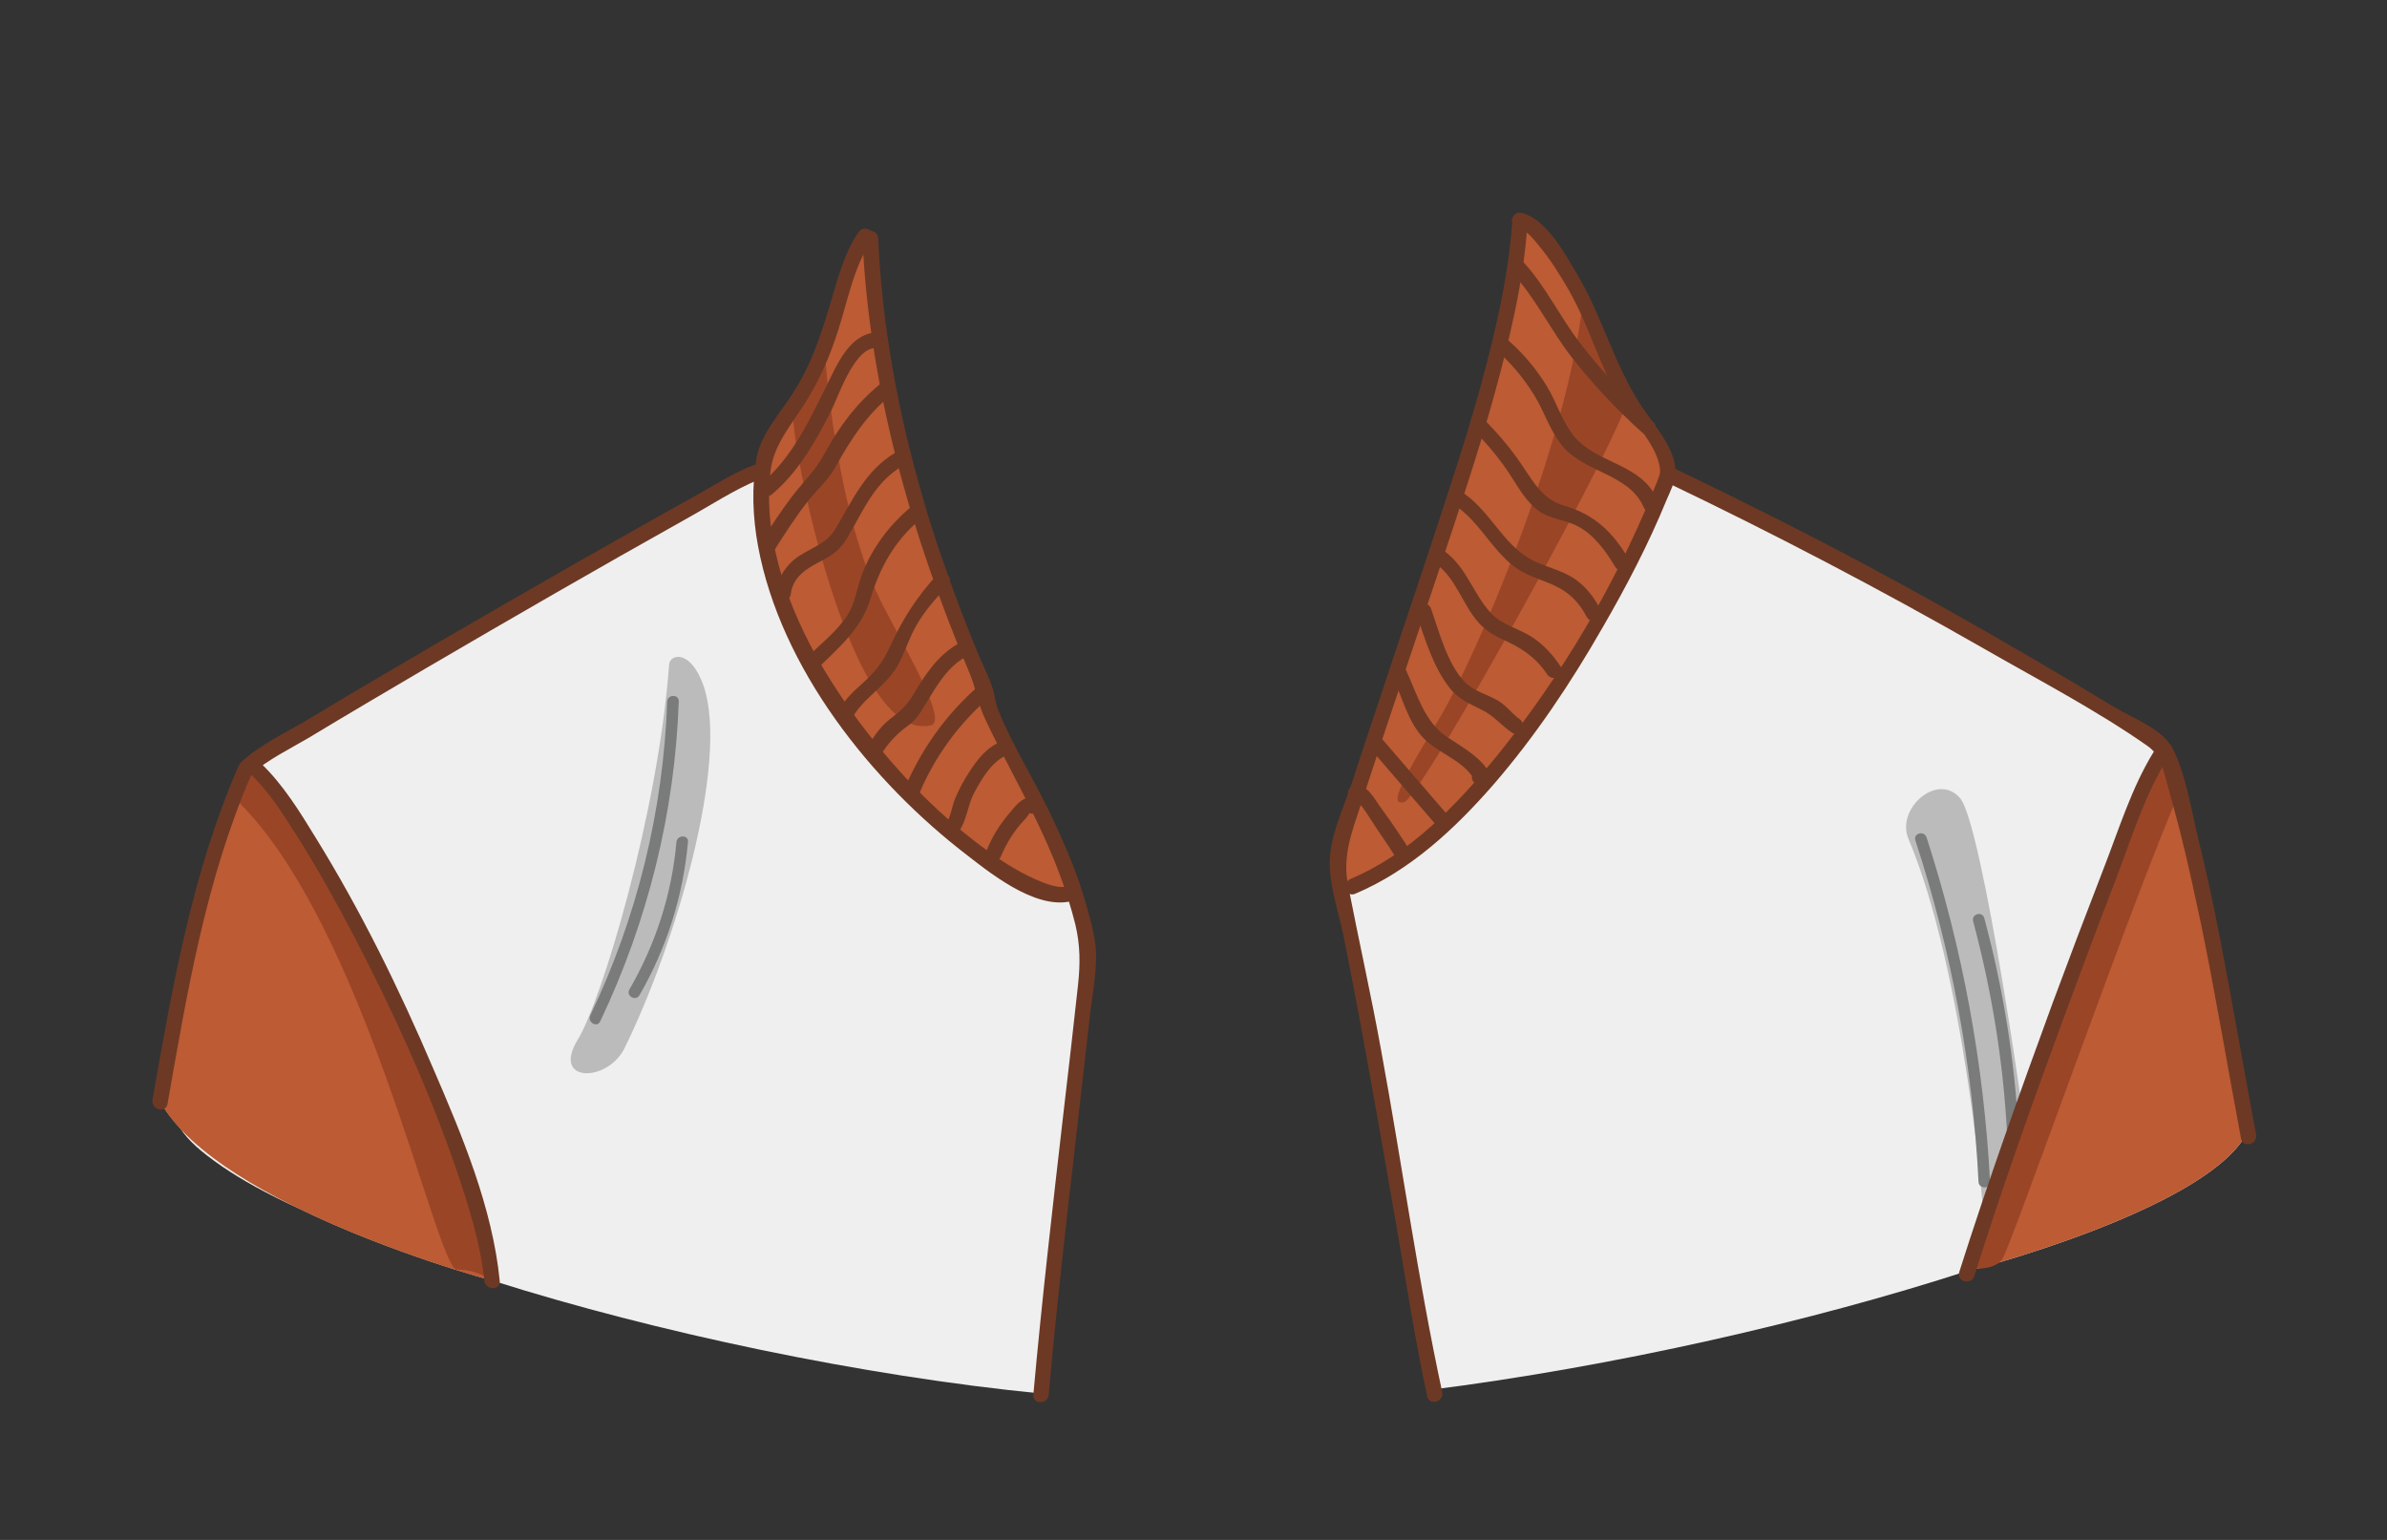 <?xml version="1.0" encoding="utf-8"?>
<!-- Generator: Adobe Illustrator 19.2.0, SVG Export Plug-In . SVG Version: 6.00 Build 0)  -->
<svg version="1.1" id="Layer_1" xmlns="http://www.w3.org/2000/svg" xmlns:xlink="http://www.w3.org/1999/xlink" x="0px" y="0px"
	 viewBox="0 0 620 400" style="enable-background:new 0 0 620 400;" xml:space="preserve">
<rect x="0" y="0" width="620" height="400" fill="#333333" stroke="none"/>
<style type="text/css">
	.st0{fill:#EFEFEF;}
	.st1{fill:#BC5B34;}
	.st2{fill:#BBBBBC;}
	.st3{fill:#9B4527;}
	.st4{fill:#6D3924;}
	.st5{fill:#7A7B7B;}
</style>
<g>
	<g>
		<path class="st0" d="M281.5,248.2c-2.3-20.7-11.5-40.2-20.3-58.8c-5-10.5-10.1-21-14.4-31.8c-4.3-10.7-7.5-21.8-11.3-32.6
			c-5-14.1-9.8-30.6-8.5-45.9c-0.1-0.2-0.2-0.4-0.3-0.6c-1.2-10.5-1.2-10.5-2.6-15.8c-4.1,4.8-1.1,5.4-13.5,35.7l-11.3,14.3l-3,10.1
			c0,0-35.9,19.3-41.7,23.1c-0.1,1.2-6.5,2.5-6.5,3.7c-28.9,13.6-51.1,28.1-77.8,45.7c-1.6,1.1-4.3,2.9-6,4.3l-0.1-0.1l-0.1,0.3
			c-0.1,0.1-0.3,0.2-0.4,0.4c-0.7,0.1-2.9,6.2-2.9,6.9c-3.5,3.6-1.5,6.9-4,12.1c-3.5,7.3-5.1,14.8-6.6,22.4
			c-4.2,16.1-10.3,41.5-8.5,44.6c1.3,2.4,3.1,4.7,5.2,7c2,3,5,5.8,10.8,9.8c5.1,3.5,11.8,7.2,19.7,10.8
			c24.1,11.8,50.7,18.9,50.7,18.9v0c42,13.3,95.6,24.7,142.6,29.3c-1.2-15.7,3.7-32.3,5.3-47.5C278.4,292.5,284,270.5,281.5,248.2z"
			/>
		<path class="st0" d="M578.7,266.5l-7.2-32.2l-0.2-0.7c-0.6-2.9-1.3-6-2.2-9.5c-1.8-7.3-3.2-16.6-5.8-23.1
			c-0.1-0.6-2.9-6.8-3.6-6.9c-1.6-1.4-6-4.3-7.8-5.6c-11.8-7.7-15.6-10-27.9-16.7c-13.7-7.4-85.8-47.7-88.3-47.4
			c-0.6-0.2-1.3-0.3-1.8-0.3l0.2-0.5c0,0-4.1-8-3.8-8.5c0.2-0.5-10-15.9-10-15.9l-10.5-23.6l-10.6-13.9l-3.5-3.9l-0.3,1.4
			c-0.2-0.2-0.5-0.4-0.8-0.5c-0.6,3-1.1,8.1-1.8,13l-2.1,10.7c-0.1,0.2-0.1,0.4-0.2,0.6c0,0.4-0.1,0.7-0.1,1l-11.5,40.6l0,0
			c-0.7,1.4-1.4,2.9-2.1,4.3c-1.9,4.2-2.8,8.8-3.9,13.3l-13.6,40l-8.7,26.6c-0.2,0.5-0.4,1.1-0.6,1.6c-0.3,0.9-0.6,1.7-0.8,2.5
			l-1.3,4l-0.1,3.3c-0.2,1.8-0.2,3.5-0.1,5.3l0,2.1l0.8,4.2l0,0c0.2,1.2,0.5,2.3,0.7,3.6c2,8.6,3.7,17.2,5.6,25.8
			c4.2,18.7,12.9,85.1,16.1,99.9c48.4-6.1,100.3-18,140.5-31.1c0,0.1,0,0.1,0.1,0.1c0,0,59.5-15.3,71.5-34.7
			C584.9,292.4,578.7,266.5,578.7,266.5z"/>
	</g>
	<g>
		<polygon class="st1" points="225.2,61.7 228.1,87.1 241.5,141.9 261.9,194.5 272.7,214.7 280.4,232 274.7,232 256.4,223.9 
			233.4,204.9 214.7,181 202.9,155.8 197.7,133.5 199.1,115.5 211.7,97.1 219.2,74.5 		"/>
		<path class="st1" d="M347.7,227.6l0.2-10.7l11.4-34.7l19.6-57.5L390.4,84l5.2-26.2l3.5,3.9l10.6,13.9l10.5,23.6
			c0,0,10.2,15.4,10,15.9c-0.2,0.5,3.8,8.5,3.8,8.5l-14.6,27.1l-21.1,35.6l-17.3,22.8l-17.4,14.4l-15.2,8.1L347.7,227.6z"/>
		<path class="st1" d="M64.2,199.4l8.6,7.6l12.6,18.2l14.7,29.7l11.4,25.2L123,307l4.9,25.7c0,0-70.9-19-86.3-46.5
			c-2.6-4.6,12-57.8,12-57.8L64.2,199.4z"/>
		<path class="st1" d="M511.5,330.1c-1-0.6,5-16.4,5-16.4l20.6-57.9l16.4-42.7l7.6-16.8l2.2,4.6l8.2,33.4l7.2,32.2
			c0,0,6.2,25.9,4.3,28.9C571,314.8,511.5,330.1,511.5,330.1z"/>
		<path class="st2" d="M173.8,172.6c-2.8,38.4-17.5,87.3-23.7,97.4c-7,11.4,7.7,11.2,12.1,2.3c13.3-27,27.2-74.3,20.6-94
			C179.4,168.5,174,169.9,173.8,172.6z"/>
		<path class="st2" d="M495.7,217.9c14.2,33.4,20.2,98.4,19.7,104.3s11.6-17.3,11.3-22.6c-0.3-5.2-11.8-85.6-17.6-92.3
			C503.2,200.5,492.4,210.1,495.7,217.9z"/>
	</g>
	<g>
		<path class="st3" d="M214.1,90.1c0,0,2.7,43.4,15.5,67.7c7.2,13.7,16.4,29.6,12.2,30.6c-21.3,5.2-36.9-75.4-35.8-81.9
			C207.1,100,214.1,90.1,214.1,90.1z"/>
		<path class="st3" d="M411.1,78.5C407,115.7,383.2,171,374,186.4c-9.2,15.3-13.8,23.3-9.2,21.9c4.6-1.3,58.8-99.6,57.9-104.9
			s-5.2-11.7-5.2-11.7S411.5,74.9,411.1,78.5z"/>
		<path class="st3" d="M60.7,207.1c34.1,32,52.7,122.8,58,122.7s9.2,2.9,9.2,2.9l-3.6-19l-15.3-39.7L91,236.7l-15.9-26.2l-9.7-12
			C65.5,198.4,58.9,205.4,60.7,207.1z"/>
		<path class="st3" d="M561.1,196.3l-4.6,9.5L542.4,240l-17.1,48.5l-13.9,40.9c0,0,6.4,1,8.7-2.4s34.3-94.7,45.7-120.5
			C568,201.7,561.1,196.3,561.1,196.3z"/>
	</g>
	<g>
		<g>
			<path class="st4" d="M224,61.8c1.8,39.2,12.7,77.2,27.9,113.2c1.6,3.8,2.1,7.8,3.9,11.6c2.1,4.5,4.4,8.9,6.7,13.3
				c4.6,8.9,9.2,17.7,12.7,27.1c1.6,4.3,3,8.7,4.1,13.1c1.3,5.4,1.3,10.3,0.7,15.8c-1.2,11.1-2.5,22.3-3.8,33.4
				c-2.8,24.3-5.6,48.6-7.8,73c-0.2,2.6,3.8,2.5,4,0c1.9-21.8,4.4-43.5,6.9-65.2c1.2-10.8,2.5-21.6,3.7-32.5
				c0.6-5.2,1.6-10.5,1.7-15.7c0.1-4.4-1.2-9.1-2.4-13.3c-2.4-8.8-6.1-17.2-10-25.3c-4.2-8.6-9.4-16.9-13-25.8
				c-0.8-2-0.9-4.1-1.6-6.1c-0.7-2.2-1.9-4.5-2.8-6.6c-1.9-4.4-3.6-8.9-5.4-13.4c-3.6-9.6-7-19.3-9.8-29.1
				c-6.4-22-10.6-44.6-11.6-67.4C227.9,59.3,223.9,59.3,224,61.8L224,61.8z"/>
		</g>
		<g>
			<path class="st4" d="M223,60.3c-4.1,5.9-5.9,14-8,20.8c-2.3,7.3-4.5,13.8-8.6,20.3c-3.3,5.4-8.8,11.2-9.9,17.6
				c-1.3,7.6-1,15.3,0.4,22.9c5.9,31.7,29.4,61.2,54.5,80.4c6.7,5.2,19.3,15.2,28.6,11.2c2.4-1,0.3-4.5-2-3.5
				c-2.8,1.2-6.8-0.6-9.3-1.7c-4.9-2.2-9.4-5.2-13.7-8.4c-12.2-9.1-22.9-20.4-32-32.6c-9.5-12.8-17.6-27.1-21.3-42.7
				c-1.8-7.4-2.5-15.1-1.5-22.7c0.9-6.6,5.6-11.9,9.1-17.5c3.8-6.1,6.3-12,8.5-18.9c2.4-7.5,4.1-16.7,8.7-23.2
				C228,60.2,224.5,58.2,223,60.3L223,60.3z"/>
		</g>
		<g>
			<path class="st4" d="M65.6,200.9c3.5-3.3,9.9-6.5,14.5-9.2c10.1-6.1,20.3-12.1,30.5-18.1c22.4-13.1,44.9-26.1,67.6-38.8
				c5.8-3.2,13.2-8,18.7-10.1c2.4-0.9,1.3-4.8-1.1-3.9c-5.3,2-10.3,5.3-15.2,8c-10.5,5.8-20.9,11.8-31.4,17.7
				c-23,13.2-46,26.4-68.7,40.1c-5.8,3.5-12.8,6.7-17.8,11.3C60.9,199.8,63.7,202.6,65.6,200.9L65.6,200.9z"/>
		</g>
		<g>
			<path class="st4" d="M61.9,199.1c-12,27.5-17.1,57.2-22.3,86.6c-0.4,2.5,3.4,3.6,3.9,1.1c5.1-29,10-58.5,21.8-85.6
				C66.4,198.8,62.9,196.8,61.9,199.1L61.9,199.1z"/>
		</g>
		<g>
			<path class="st5" d="M497.5,218.3c9.4,28.7,14.9,58.5,16.4,88.7c0.1,1.9,3.1,1.9,3,0c-1.6-30.4-7.1-60.5-16.5-89.5
				C499.8,215.7,496.9,216.4,497.5,218.3L497.5,218.3z"/>
		</g>
		<g>
			<path class="st5" d="M512.5,239.3c4.8,17.9,7.8,36.3,8.8,54.8c0.1,1.9,3.1,1.9,3,0c-1-18.8-4-37.4-8.9-55.6
				C514.9,236.6,512,237.4,512.5,239.3L512.5,239.3z"/>
		</g>
		<g>
			<path class="st4" d="M65.2,201.2c4.8,4.6,8.4,10.4,11.9,15.9c5.3,8.4,10.1,17,14.7,25.8c10.3,19.8,19.7,40.3,26.9,61.4
				c3.1,9.2,6.1,18.7,7.1,28.4c0.3,2.5,4.3,2.6,4,0c-1.9-19.1-9.8-37.8-17.3-55.2c-8.8-20.6-18.7-40.8-30.5-59.9
				c-4.1-6.7-8.4-13.7-14.1-19.2C66.2,196.6,63.4,199.4,65.2,201.2L65.2,201.2z"/>
		</g>
		<g>
			<path class="st5" d="M173.3,182.2c-1,28.3-7.8,56.1-20,81.6c-0.8,1.7,1.8,3.3,2.6,1.5c12.4-26.1,19.4-54.3,20.4-83.1
				C176.4,180.3,173.4,180.3,173.3,182.2L173.3,182.2z"/>
		</g>
		<g>
			<path class="st5" d="M175.7,218.7c-1.2,13.6-5.4,26.5-12.2,38.3c-1,1.7,1.6,3.2,2.6,1.5c7.1-12.3,11.3-25.7,12.6-39.8
				C178.9,216.8,175.9,216.8,175.7,218.7L175.7,218.7z"/>
		</g>
		<g>
			<path class="st4" d="M392.7,58.7c-1.1,14.3-4.6,28.8-8.4,42.6c-3.8,13.7-8.4,27.3-12.8,40.8c-4.4,13.4-9,26.8-13.4,40.2
				c-2.3,6.8-4.5,13.5-6.7,20.3c-2,6.1-5.2,12.8-5.9,19.2c-0.7,6.9,2,14.4,3.4,21c1.6,7.9,3.1,15.8,4.6,23.8
				c3.3,18,6.5,36.1,9.6,54.1c2.4,14,4.6,28.1,7.6,42c0.5,2.5,4.4,1.5,3.9-1.1c-6.3-29.2-10.4-59-15.8-88.4
				c-2.6-14.5-5.9-29-8.7-43.5c-1.4-7.4,1-13.5,3.3-20.5c2.2-6.8,4.5-13.6,6.7-20.4c4.5-13.4,9-26.8,13.5-40.2
				c5.1-15.3,10.3-30.7,14.6-46.3c3.9-14.2,7.5-29,8.5-43.7C396.8,56.2,392.8,56.2,392.7,58.7L392.7,58.7z"/>
		</g>
		<g>
			<path class="st4" d="M394.1,59.1c2.3,0.5,4.2,3,5.6,4.7c3,3.6,5.5,7.6,7.8,11.6c5.3,9.3,8,19.8,13.5,29c3,5,10.2,12,10.2,18.2
				c0,0.8-1.4,4-2,5.5c-9.9,24.2-23.8,47.7-40.2,68c-10.4,12.8-22.7,25.7-38.2,32.2c-2.3,1-1.3,4.8,1.1,3.9
				c14.3-6,26-16.9,36.1-28.5c10.8-12.5,20-26.3,28.2-40.6c6.2-10.7,12-21.8,16.7-33.3c0.9-2.1,2.2-4.6,2.3-7
				c0.2-6.1-5.6-12.4-8.7-17.1c-7.1-10.6-10.2-23.2-16.7-34.2c-3.1-5.2-8.1-14.7-14.6-16.2C392.7,54.7,391.6,58.6,394.1,59.1
				L394.1,59.1z"/>
		</g>
		<g>
			<path class="st4" d="M433.1,125.4c28,13.4,55.5,27.8,82.4,43.2c14.1,8.1,28.9,15.8,42.2,25.1c3.5,2.4,4.1,6,5.2,9.9
				c1.2,4.2,2.3,8.4,3.4,12.6c2,7.9,3.7,15.9,5.4,23.8c3.8,18.5,6.9,37.2,10.4,55.8c0.5,2.5,4.3,1.5,3.9-1.1
				c-3.2-17-6.1-34.1-9.4-51.1c-1.6-8.3-3.4-16.6-5.4-24.8c-1.9-7.7-3.2-16.7-6.6-23.9c-2.6-5.5-10.6-8.3-15.4-11.2
				c-7.4-4.5-14.8-8.9-22.2-13.2c-13.9-8.1-27.9-16-42.1-23.6c-16.3-8.7-32.9-17-49.5-25C432.8,120.8,430.8,124.3,433.1,125.4
				L433.1,125.4z"/>
		</g>
		<g>
			<path class="st4" d="M559.4,195.3c-5.7,9.2-9.1,20.3-13,30.3c-4.5,11.6-8.9,23.2-13.2,34.8c-8.5,23.2-16.8,46.4-24.3,70
				c-0.8,2.5,3.1,3.5,3.9,1.1c7.2-22.9,15.3-45.6,23.6-68.1c4.1-11.1,8.2-22.1,12.5-33.2c4.2-10.8,7.8-23,13.9-32.9
				C564.2,195.2,560.8,193.1,559.4,195.3L559.4,195.3z"/>
		</g>
		<g>
			<path class="st4" d="M352,207.9c1.1-0.1,4.9,6.4,5.7,7.5c1.8,2.6,3.6,5.3,5.3,8c1.4,2.2,4.8,0.2,3.5-2c-2.4-3.9-5-7.7-7.7-11.4
				c-1.6-2.1-3.6-6.3-6.7-6.1C349.5,204.1,349.4,208.1,352,207.9L352,207.9z"/>
		</g>
		<g>
			<path class="st4" d="M356.4,195c5.6,6.5,11.2,13,16.8,19.5c1.7,2,4.5-0.9,2.8-2.8c-5.6-6.5-11.2-13-16.8-19.5
				C357.5,190.3,354.7,193.1,356.4,195L356.4,195z"/>
		</g>
		<g>
			<path class="st4" d="M361.9,176.1c2.3,5.1,3.9,11.6,7.9,15.7c3.8,3.9,10.1,5.6,13.1,10.6c0-0.7,0-1.3,0-2c0,0.1,0,0.2-0.1,0.3
				c0.8-0.3,1.6-0.6,2.3-0.9c-0.1,0-0.2,0-0.3-0.1c-2.5-0.4-3.6,3.5-1,3.9c0.1,0,0.3,0,0.4,0.1c1,0.1,1.7-0.1,2.3-0.9
				c0.1-0.1,0.2-0.2,0.2-0.3c0.4-0.6,0.3-1.4,0-2c-2.2-3.9-7.3-6.7-10.9-9.1c-5.8-3.9-7.7-11-10.5-17.1
				C364.3,171.7,360.9,173.7,361.9,176.1L361.9,176.1z"/>
		</g>
		<g>
			<path class="st4" d="M367.8,159.2c2.2,6.4,4.5,14.3,8.9,19.7c2.2,2.8,5.1,3.9,8.2,5.5c3.1,1.5,5,4,7.8,5.9c2.1,1.5,4.1-2,2-3.5
				c-2-1.4-3.4-3.5-5.6-4.8c-2.9-1.7-6.3-2.4-8.7-4.9c-4.5-4.7-6.6-13-8.7-19C370.8,155.7,366.9,156.8,367.8,159.2L367.8,159.2z"/>
		</g>
		<g>
			<path class="st4" d="M373,146.5c5.3,3.8,6.9,10.7,11.2,15.4c2.2,2.4,4.7,3.6,7.6,4.9c4.2,2,7.5,4.5,10.1,8.4
				c1.4,2.1,4.9,0.1,3.5-2c-2-3-4.3-5.6-7.3-7.6c-3.6-2.4-8-3.2-11-6.5c-4.6-5.1-6.2-11.8-12-16C372.9,141.6,370.9,145,373,146.5
				L373,146.5z"/>
		</g>
		<g>
			<path class="st4" d="M378.8,131.9c5.7,4.2,8.8,10.9,14.4,15.2c2.5,1.9,5.3,2.9,8.2,4c4.9,1.8,8.3,4.4,10.7,9.1
				c1.2,2.3,4.6,0.3,3.5-2c-1.5-3-3.6-5.7-6.4-7.7c-3.7-2.6-8.2-3.2-12.1-5.5c-6.7-4-10.1-11.9-16.4-16.5
				C378.8,127,376.8,130.4,378.8,131.9L378.8,131.9z"/>
		</g>
		<g>
			<path class="st4" d="M382.7,111.7c3.8,3.8,7.2,7.9,10.1,12.5c1.9,3,3.8,6.2,6.7,8.4c3.2,2.4,7.1,2.3,10.5,4.2
				c4.1,2.2,7.2,6.5,9.5,10.4c1.3,2.2,4.8,0.2,3.5-2c-4-6.9-8.9-11.6-16.6-13.8c-5.6-1.6-8-6-11.1-10.6c-2.9-4.3-6.2-8.2-9.9-11.9
				C383.7,107,380.9,109.9,382.7,111.7L382.7,111.7z"/>
		</g>
		<g>
			<path class="st4" d="M268.3,207.4c-2.7-1-5.1,2.7-6.6,4.4c-2.2,2.7-4,5.6-5.3,8.8c-1,2.3,2.4,4.4,3.5,2c0.9-2.1,2-4.2,3.3-6.1
				c0.7-1,1.4-1.9,2.2-2.8c0.2-0.2,2.2-2.3,1.9-2.5C269.6,212.2,270.7,208.3,268.3,207.4L268.3,207.4z"/>
		</g>
		<g>
			<path class="st4" d="M259,193.1c-3.6,1.8-6,5.4-8.1,8.8c-1.1,1.8-2,3.6-2.8,5.5c-0.8,1.9-1.2,4.9-2.3,6.5c1-0.1,2.1-0.3,3.1-0.4
				c-0.1-0.1-0.1-0.1-0.2-0.2c0.1,0.8,0.2,1.6,0.3,2.4c0-0.1,0.1-0.1,0.1-0.2c1.4-2.2-2-4.2-3.5-2c0,0.1-0.1,0.1-0.1,0.2
				c-0.5,0.7-0.3,1.9,0.3,2.4c0.1,0.1,0.1,0.1,0.2,0.2c1,0.9,2.4,0.7,3.1-0.4c1.9-2.6,2.3-6.8,3.8-9.7c1.9-3.6,4.3-7.8,7.9-9.7
				C263.3,195.4,261.3,191.9,259,193.1L259,193.1z"/>
		</g>
		<g>
			<path class="st4" d="M254.4,178c-8.8,7.6-15.4,17-19.8,27.7c-1,2.4,2.9,3.4,3.9,1.1c4.1-10.1,10.5-18.8,18.7-25.9
				C259.2,179.2,256.4,176.4,254.4,178L254.4,178z"/>
		</g>
		<g>
			<path class="st4" d="M248.7,167.3c-5.2,3.1-8.4,7.9-11.4,13c-1.8,3.1-3.7,4.6-6.4,6.7c-2.4,1.9-4.1,4.6-5.7,7.2
				c-1.3,2.2,2.1,4.2,3.5,2c2-3.2,4-5.4,7-7.6c1.6-1.1,2.5-2.2,3.6-3.9c3.3-5.2,5.9-10.8,11.5-14.1C253,169.4,251,166,248.7,167.3
				L248.7,167.3z"/>
		</g>
		<g>
			<path class="st4" d="M243.4,149.3c-5.4,5.9-9,11.6-12.3,18.8c-1.8,4-4.2,6.9-7.4,9.7c-2.5,2.2-4.7,4.4-6.3,7.5
				c-1.1,2.3,2.3,4.3,3.5,2c3-6.1,9.6-9,12.7-15.2c1.6-3.2,2.7-6.7,4.5-9.8c2.2-3.8,5.1-7,8.1-10.2
				C248,150.3,245.2,147.4,243.4,149.3L243.4,149.3z"/>
		</g>
		<g>
			<path class="st4" d="M236.1,132.1c-5.3,4.6-9.5,10.2-12.1,16.8c-1.4,3.5-1.8,7.7-3.9,10.9c-2.7,4.3-7.4,7.8-10.9,11.4
				c-1.8,1.8,1,4.7,2.8,2.8c5.7-5.7,11.6-10.4,14-18.2c2.5-8.3,6.2-15.1,12.9-20.8C240.9,133.2,238,130.4,236.1,132.1L236.1,132.1z"
				/>
		</g>
		<g>
			<path class="st4" d="M232.7,117.5c-8,4.7-11.2,12.4-15.8,20c-2.5,4.2-7.2,5-10.8,8c-2.7,2.4-4.2,5.2-4.7,8.8
				c-0.3,2.5,3.7,2.5,4,0c0.6-4.9,4.7-6.9,8.5-8.9c2.8-1.5,4.7-3.1,6.3-5.9c4.1-7,7-14.3,14.3-18.5
				C236.9,119.7,234.9,116.2,232.7,117.5L232.7,117.5z"/>
		</g>
		<g>
			<path class="st4" d="M228.8,99.6c-6.4,5.2-10.9,11.3-14.8,18.5c-2.2,4.1-5.5,7.2-8.3,10.9c-2.9,3.8-5.5,7.8-8,11.8
				c-1.4,2.2,2.1,4.2,3.5,2c2.8-4.4,5.6-8.8,8.8-12.8c2.3-2.9,5.1-5.3,6.9-8.5c4.1-7.4,8.1-13.7,14.8-19.1
				C233.6,100.8,230.8,98,228.8,99.6L228.8,99.6z"/>
		</g>
		<g>
			<path class="st4" d="M227.1,86.4c-6.5,0.7-9.7,8.3-12.2,13.4c-4.7,9.3-9,19-17.2,25.8c-2,1.6,0.9,4.5,2.8,2.8
				c6.8-5.7,11.2-13.5,15.2-21.3c2.1-4.1,5.9-16.1,11.4-16.7C229.6,90.1,229.7,86.1,227.1,86.4L227.1,86.4z"/>
		</g>
		<g>
			<path class="st4" d="M389.3,91.5c4,3.7,7.4,7.9,10.1,12.7c2,3.7,3.4,7.7,5.9,11c5.6,7.6,17.7,7.6,21.6,16.5c1,2.4,4.5,0.3,3.5-2
				c-4.1-9.3-15.3-9.1-21.4-16.2c-3.1-3.7-4.6-8.7-7-12.8c-2.7-4.5-6-8.5-9.9-12C390.3,86.9,387.5,89.8,389.3,91.5L389.3,91.5z"/>
		</g>
		<g>
			<path class="st4" d="M392.8,70.9c5.9,6.3,9.9,14.7,15.2,21.6c5.6,7.2,11.8,13.8,18.6,19.9c1.9,1.7,4.7-1.1,2.8-2.8
				c-7-6.4-13.5-13.3-19.3-20.9c-5.1-6.7-8.8-14.6-14.5-20.7C393.9,66.2,391.1,69,392.8,70.9L392.8,70.9z"/>
		</g>
	</g>
</g>
</svg>

